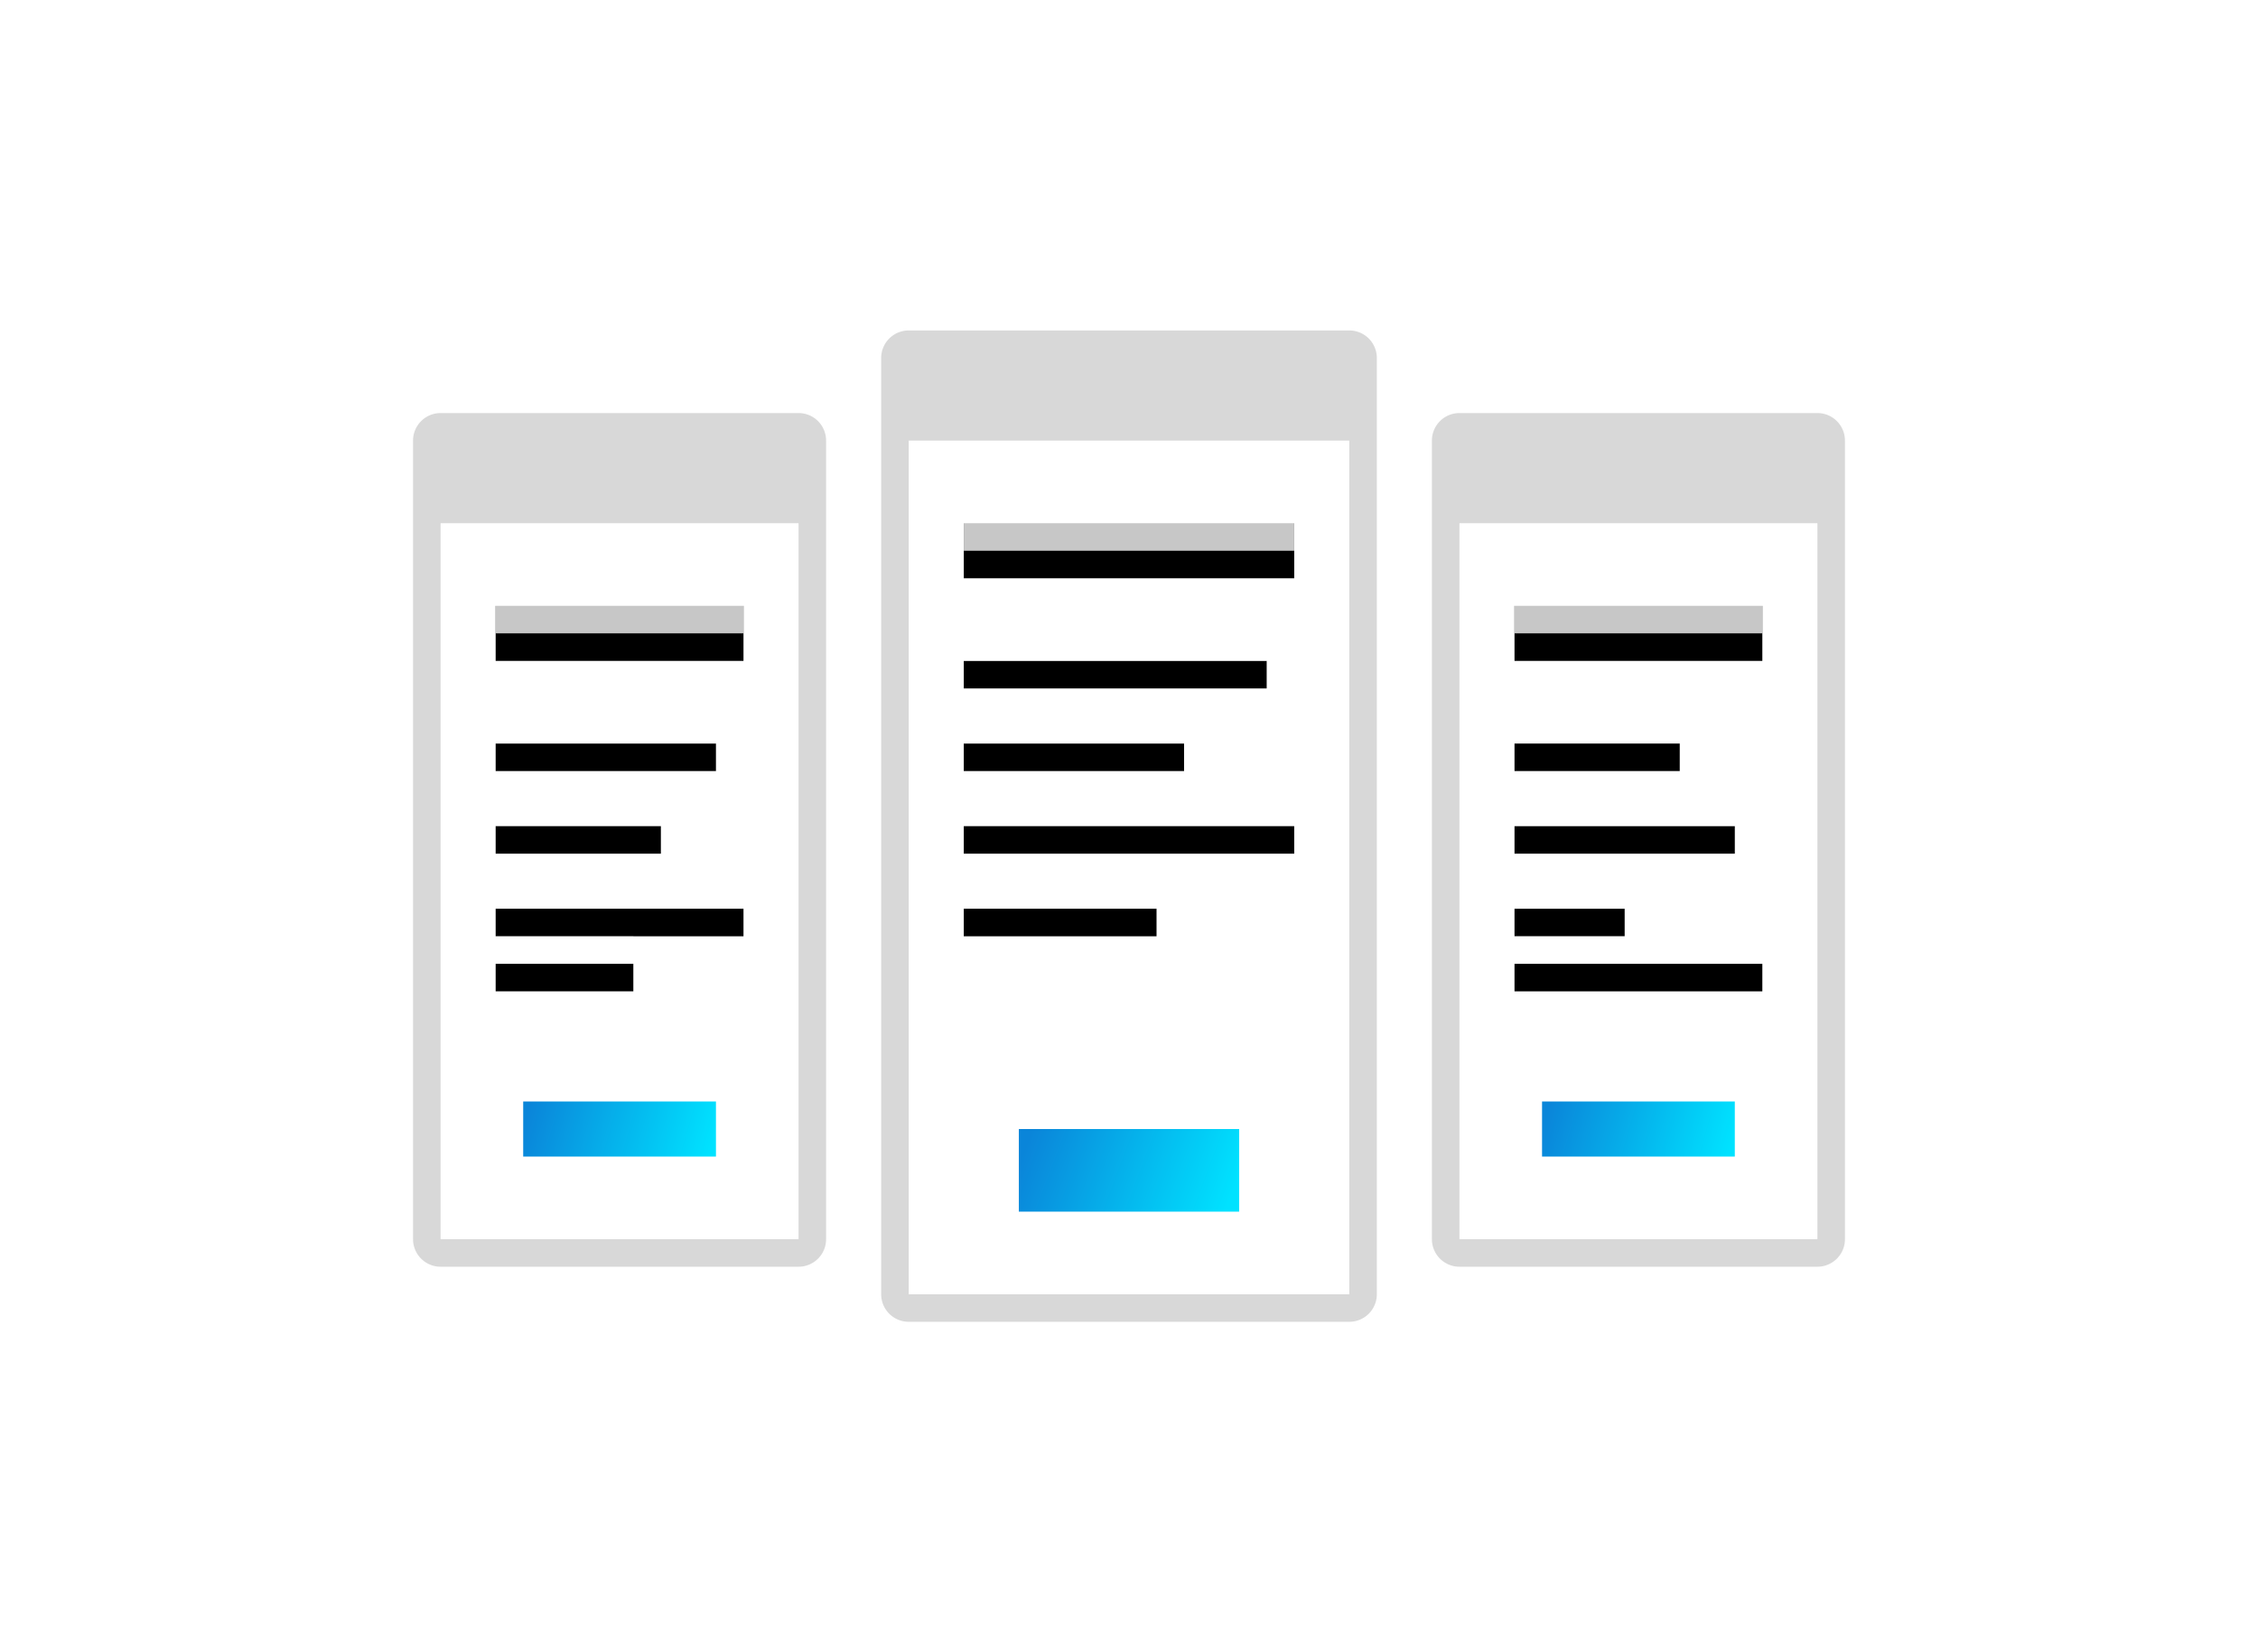 <svg xmlns="http://www.w3.org/2000/svg" xmlns:xlink="http://www.w3.org/1999/xlink" width="82" height="60" viewBox="0 0 82 60">
  <defs>
    <linearGradient id="linearGradient-1" x1="0%" x2="100%" y1="45.918%" y2="54.082%">
      <stop offset="0%" stop-color="#0A85D9"/>
      <stop offset="100%" stop-color="#00E2FF"/>
    </linearGradient>
    <linearGradient id="linearGradient-2" x1="0%" x2="100%" y1="42.969%" y2="57.031%">
      <stop offset="0%" stop-color="#0A85D9"/>
      <stop offset="100%" stop-color="#00E2FF"/>
    </linearGradient>
    <path id="path-3" d="M12 9v2H3V9h9zm37 0v2h-9V9h9z"/>
    <filter id="filter-4" width="102.2%" height="200%" x="-1.1%" y="-25%" filterUnits="objectBoundingBox">
      <feOffset dy="1" in="SourceAlpha" result="shadowOffsetOuter1"/>
      <feComposite in="shadowOffsetOuter1" in2="SourceAlpha" operator="out" result="shadowOffsetOuter1"/>
      <feColorMatrix in="shadowOffsetOuter1" values="0 0 0 0 1   0 0 0 0 1   0 0 0 0 1  0 0 0 0.292 0"/>
    </filter>
    <path id="path-5" d="M8 22v1H3v-1h5zm4-2v1H3v-1h9zm-3-3v1H3v-1h6zm2-3v1H3v-1h8z"/>
    <filter id="filter-6" width="111.1%" height="122.2%" x="-5.6%" y="-5.6%" filterUnits="objectBoundingBox">
      <feOffset dy="1" in="SourceAlpha" result="shadowOffsetOuter1"/>
      <feComposite in="shadowOffsetOuter1" in2="SourceAlpha" operator="out" result="shadowOffsetOuter1"/>
      <feColorMatrix in="shadowOffsetOuter1" values="0 0 0 0 1   0 0 0 0 1   0 0 0 0 1  0 0 0 0.1 0"/>
    </filter>
    <path id="path-7" d="M27 20v1h-7v-1h7zm5-3v1H20v-1h12zm-4-3v1h-8v-1h8zm3-3v1H20v-1h11z"/>
    <filter id="filter-8" width="108.3%" height="120%" x="-4.2%" y="-5%" filterUnits="objectBoundingBox">
      <feOffset dy="1" in="SourceAlpha" result="shadowOffsetOuter1"/>
      <feComposite in="shadowOffsetOuter1" in2="SourceAlpha" operator="out" result="shadowOffsetOuter1"/>
      <feColorMatrix in="shadowOffsetOuter1" values="0 0 0 0 1   0 0 0 0 1   0 0 0 0 1  0 0 0 0.1 0"/>
    </filter>
    <path id="path-9" d="M49 22v1h-9v-1h9zm-5-2v1h-4v-1h4zm4-3v1h-8v-1h8zm-2-3v1h-6v-1h6z"/>
    <filter id="filter-10" width="111.1%" height="122.2%" x="-5.6%" y="-5.6%" filterUnits="objectBoundingBox">
      <feOffset dy="1" in="SourceAlpha" result="shadowOffsetOuter1"/>
      <feComposite in="shadowOffsetOuter1" in2="SourceAlpha" operator="out" result="shadowOffsetOuter1"/>
      <feColorMatrix in="shadowOffsetOuter1" values="0 0 0 0 1   0 0 0 0 1   0 0 0 0 1  0 0 0 0.1 0"/>
    </filter>
    <rect id="path-11" width="12" height="2" x="20" y="6"/>
    <filter id="filter-12" width="108.3%" height="200%" x="-4.2%" y="-25%" filterUnits="objectBoundingBox">
      <feOffset dy="1" in="SourceAlpha" result="shadowOffsetOuter1"/>
      <feComposite in="shadowOffsetOuter1" in2="SourceAlpha" operator="out" result="shadowOffsetOuter1"/>
      <feColorMatrix in="shadowOffsetOuter1" values="0 0 0 0 1   0 0 0 0 1   0 0 0 0 1  0 0 0 0.292 0"/>
    </filter>
  </defs>
  <g fill="none" fill-rule="evenodd" class="snippets_thumbs">
    <g class="s_comparisons">
      <rect width="82" height="60" class="bg"/>
      <g class="group" transform="translate(15 12)">
        <path fill="#D8D8D8" d="M14 3a1 1 0 0 1 1 1v29a1 1 0 0 1-1 1H1a1 1 0 0 1-1-1V4a1 1 0 0 1 1-1h13zm0 4H1v26h13V7zm37-4a1 1 0 0 1 1 1v29a1 1 0 0 1-1 1H38a1 1 0 0 1-1-1V4a1 1 0 0 1 1-1h13zm0 4H38v26h13V7zM34 0a1 1 0 0 1 1 1v34a1 1 0 0 1-1 1H18a1 1 0 0 1-1-1V1a1 1 0 0 1 1-1h16zm0 4H18v31h16V4z" class="combined_shape"/>
        <rect width="7" height="2" x="4" y="28" fill="url(#linearGradient-1)" class="rectangle"/>
        <rect width="7" height="2" x="41" y="28" fill="url(#linearGradient-1)" class="rectangle"/>
        <rect width="8" height="3" x="22" y="29" fill="url(#linearGradient-2)" class="rectangle"/>
        <g class="combined_shape">
          <use fill="#000" filter="url(#filter-4)" xlink:href="#path-3"/>
          <use fill="#FFF" fill-opacity=".78" xlink:href="#path-3"/>
        </g>
        <g class="combined_shape">
          <use fill="#000" filter="url(#filter-6)" xlink:href="#path-5"/>
          <use fill="#FFF" fill-opacity=".348" xlink:href="#path-5"/>
        </g>
        <g class="combined_shape">
          <use fill="#000" filter="url(#filter-8)" xlink:href="#path-7"/>
          <use fill="#FFF" fill-opacity=".348" xlink:href="#path-7"/>
        </g>
        <g class="combined_shape">
          <use fill="#000" filter="url(#filter-10)" xlink:href="#path-9"/>
          <use fill="#FFF" fill-opacity=".348" xlink:href="#path-9"/>
        </g>
        <g class="rectangle">
          <use fill="#000" filter="url(#filter-12)" xlink:href="#path-11"/>
          <use fill="#FFF" fill-opacity=".78" xlink:href="#path-11"/>
        </g>
      </g>
    </g>
  </g>
</svg>
